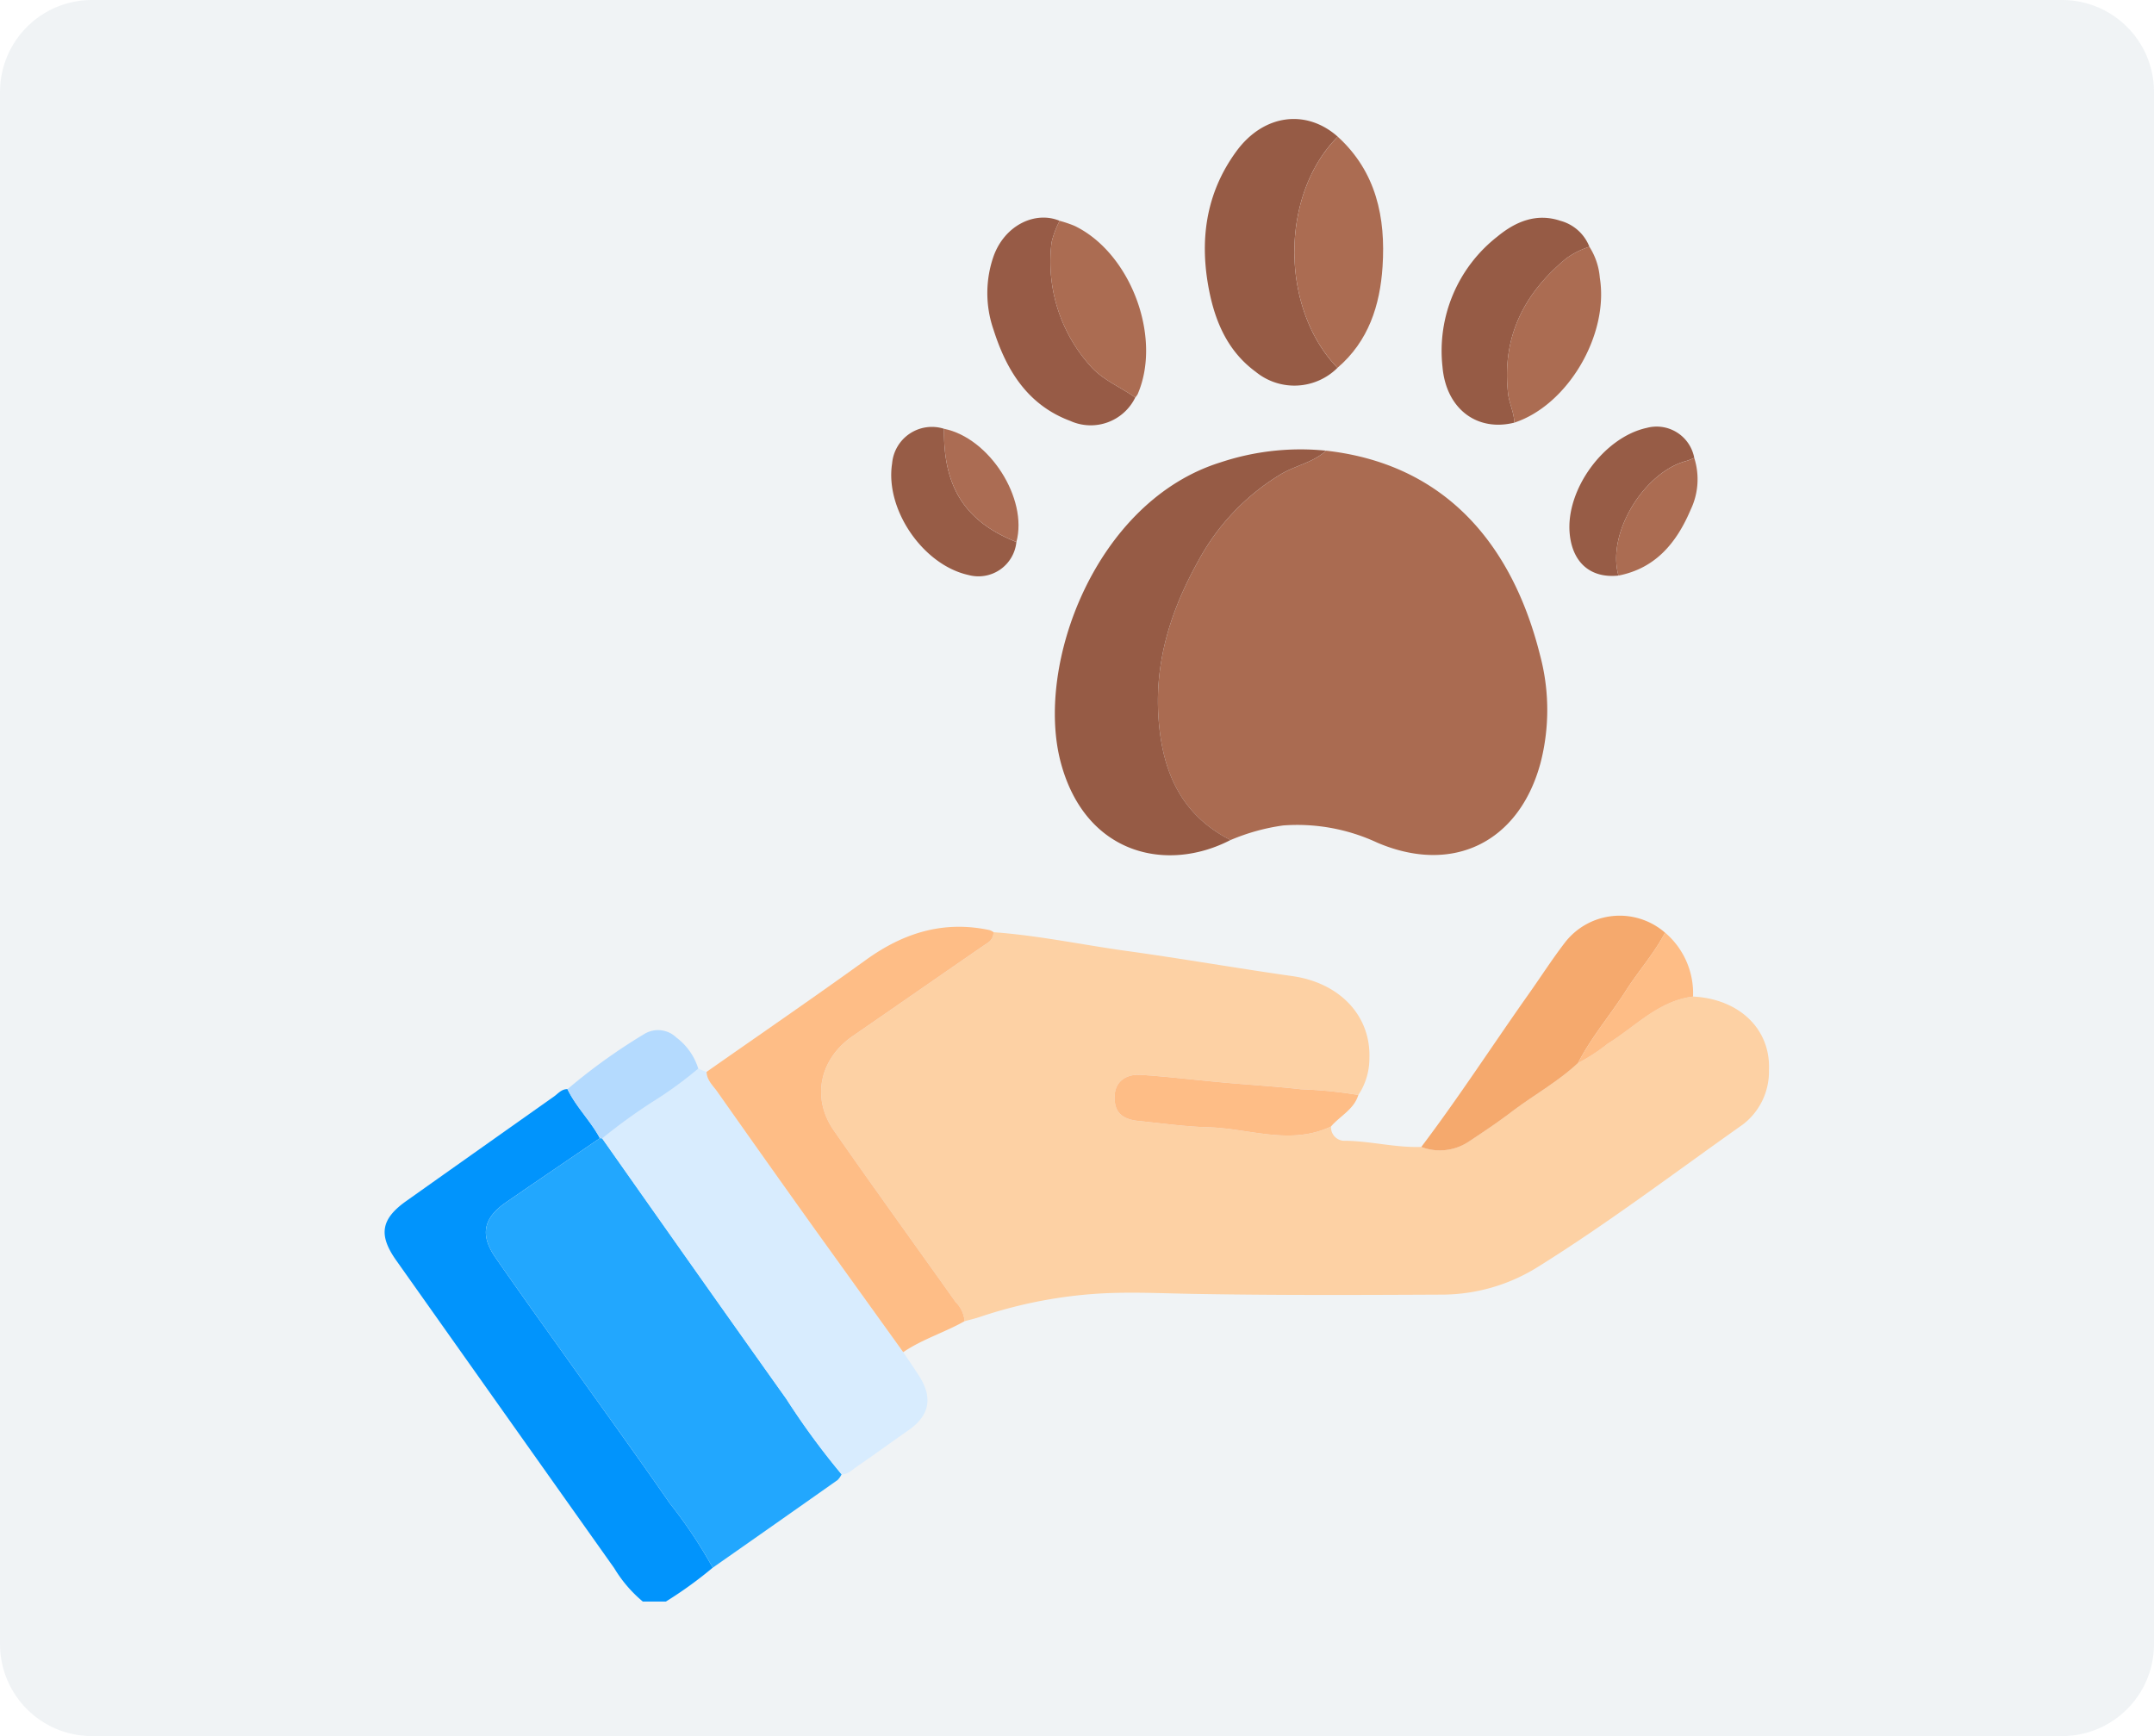 <svg xmlns="http://www.w3.org/2000/svg" xmlns:xlink="http://www.w3.org/1999/xlink" width="218.137" height="175.829" viewBox="0 0 218.137 175.829">
  <defs>
    <clipPath id="clip-path">
      <rect id="Rectángulo_322105" data-name="Rectángulo 322105" width="218.137" height="175.829" transform="translate(263.786 14.173)" fill="none"/>
    </clipPath>
  </defs>
  <g id="Grupo_254613" data-name="Grupo 254613" transform="translate(-443.786 -515.173)">
    <g id="Grupo_254602" data-name="Grupo 254602" transform="translate(180 501)" opacity="0.52">
      <g id="Grupo_254601" data-name="Grupo 254601">
        <g id="Grupo_254600" data-name="Grupo 254600" clip-path="url(#clip-path)">
          <path id="Trazado_272484" data-name="Trazado 272484" d="M472.611,190H273.1a9.312,9.312,0,0,1-9.312-9.312V23.485a9.312,9.312,0,0,1,9.312-9.312H472.611a9.312,9.312,0,0,1,9.312,9.312V180.69A9.312,9.312,0,0,1,472.611,190" fill="#e2e8ec"/>
        </g>
      </g>
    </g>
    <path id="Trazado_272522" data-name="Trazado 272522" d="M328.88,176.371a13.332,13.332,0,0,1-2.889-3.377q-11.045-15.579-22.077-31.168c-1.828-2.583-1.553-4.2,1.028-6.024q7.463-5.291,14.936-10.569c.424-.3.775-.768,1.378-.756.869,1.805,2.34,3.212,3.283,4.969-3.174,2.168-6.356,4.324-9.518,6.507-2.3,1.585-2.639,3.3-1.056,5.588,2.185,3.16,4.431,6.278,6.658,9.409,3.665,5.152,7.383,10.268,10.983,15.465a47.621,47.621,0,0,1,4.359,6.529,41.086,41.086,0,0,1-4.739,3.427Z" transform="translate(180 501)" fill="#0194fc"/>
    <path id="Trazado_272523" data-name="Trazado 272523" d="M364.4,108.585c4.517.323,8.947,1.27,13.423,1.89,5.629.779,11.23,1.759,16.856,2.559,4.752.676,7.944,3.98,7.787,8.319a6.7,6.7,0,0,1-1.116,3.717,44.47,44.47,0,0,0-5.783-.575c-2.6-.3-5.218-.446-7.826-.682-2.8-.253-5.589-.591-8.391-.781-1.608-.108-2.593.745-2.674,2.037-.1,1.63.623,2.45,2.394,2.631,2.363.241,4.726.574,7.095.64,4.136.115,8.293,1.873,12.415-.079a1.371,1.371,0,0,0,1.487,1.447c2.567.039,5.078.715,7.652.623a5.292,5.292,0,0,0,4.88-.586c1.417-.944,2.84-1.887,4.194-2.917,2.239-1.7,4.731-3.062,6.8-5a17.933,17.933,0,0,0,3-1.954c2.807-1.726,5.126-4.338,8.645-4.774,4.688.244,7.873,3.291,7.693,7.458a6.75,6.75,0,0,1-2.634,5.494c-6.885,4.862-13.608,9.966-20.766,14.429a18.356,18.356,0,0,1-9.708,2.808c-8.448.041-16.9.075-25.345-.077-3.359-.061-6.7-.239-10.064.018a46.826,46.826,0,0,0-11.4,2.321c-.507.17-1.03.289-1.546.432a3.053,3.053,0,0,0-.91-1.939c-4.1-5.786-8.265-11.53-12.319-17.35-2.312-3.319-1.436-7.288,1.9-9.586,4.564-3.14,9.1-6.315,13.675-9.447a1.222,1.222,0,0,0,.582-1.081" transform="translate(180 501)" fill="#fdd1a4"/>
    <path id="Trazado_272524" data-name="Trazado 272524" d="M398.073,59.816c12.007,1.341,18.858,9.42,21.68,20.729a21.471,21.471,0,0,1,.051,10.868c-2.155,8.056-8.875,11.382-16.546,8.1a19.172,19.172,0,0,0-9.526-1.74,21.033,21.033,0,0,0-5.331,1.479c-5.255-2.674-7.039-7.333-7.321-12.837-.286-5.58,1.391-10.67,4.069-15.453A22.98,22.98,0,0,1,393.5,62.2c1.492-.89,3.271-1.179,4.577-2.382" transform="translate(180 501)" fill="#aa6b51"/>
    <path id="Trazado_272525" data-name="Trazado 272525" d="M335.965,172.944a47.683,47.683,0,0,0-4.359-6.529c-3.6-5.2-7.318-10.312-10.983-15.464-2.227-3.131-4.472-6.25-6.658-9.41-1.583-2.289-1.24-4,1.056-5.587,3.162-2.184,6.344-4.34,9.518-6.508a1.481,1.481,0,0,1,.23.022c6.211,8.8,12.4,17.608,18.646,26.381a76.438,76.438,0,0,0,5.6,7.639,2.164,2.164,0,0,1-.4.574q-6.315,4.454-12.646,8.882" transform="translate(180 501)" fill="#22a7fe"/>
    <path id="Trazado_272526" data-name="Trazado 272526" d="M349.015,163.487a76.438,76.438,0,0,1-5.6-7.639q-9.366-13.16-18.645-26.38a56.723,56.723,0,0,1,5.285-3.819A39.1,39.1,0,0,0,334.5,122.4l.84.342c.027.854.66,1.4,1.1,2.016q4.827,6.868,9.713,13.7,4.538,6.35,9.112,12.672c.537.8,1.089,1.6,1.61,2.413,1.41,2.206,1.031,4.018-1.1,5.491-1.753,1.214-3.467,2.485-5.229,3.684-.466.317-.884.793-1.532.777" transform="translate(180 501)" fill="#d8ecfe"/>
    <path id="Trazado_272527" data-name="Trazado 272527" d="M398.073,59.816c-1.306,1.2-3.085,1.492-4.577,2.382a22.98,22.98,0,0,0-8.347,8.759c-2.678,4.783-4.355,9.873-4.069,15.453.282,5.5,2.066,10.163,7.321,12.837-6.439,3.34-14.661,1.5-17.172-7.784-2.684-9.916,3.506-26.542,16.19-30.472a25.644,25.644,0,0,1,10.654-1.175" transform="translate(180 501)" fill="#965b45"/>
    <path id="Trazado_272528" data-name="Trazado 272528" d="M355.261,151.122q-4.557-6.334-9.111-12.672-4.881-6.831-9.714-13.7c-.436-.62-1.068-1.162-1.1-2.016,5.392-3.78,10.821-7.508,16.163-11.358,3.794-2.735,7.864-4,12.516-3a1.6,1.6,0,0,1,.382.2,1.222,1.222,0,0,1-.582,1.081c-4.57,3.132-9.111,6.307-13.675,9.447-3.341,2.3-4.217,6.267-1.9,9.586,4.054,5.82,8.216,11.564,12.319,17.35a3.053,3.053,0,0,1,.91,1.939c-2.019,1.144-4.275,1.819-6.207,3.134" transform="translate(180 501)" fill="#febd86"/>
    <path id="Trazado_272529" data-name="Trazado 272529" d="M399.235,51.425a6.186,6.186,0,0,1-8.272.412c-2.762-2.018-4.063-4.934-4.711-8.159-1.023-5.089-.382-9.921,2.751-14.193,2.744-3.742,7.058-4.306,10.257-1.47-5.916,5.953-5.782,17.482-.025,23.41" transform="translate(180 501)" fill="#965b45"/>
    <path id="Trazado_272530" data-name="Trazado 272530" d="M423.593,121.833c-2.069,1.933-4.561,3.291-6.8,5-1.354,1.03-2.777,1.973-4.194,2.917a5.292,5.292,0,0,1-4.88.586c3.812-5.043,7.245-10.352,10.893-15.511,1.207-1.707,2.338-3.471,3.608-5.13a7.006,7.006,0,0,1,10.186-1.065c-1.09,2.106-2.684,3.872-3.95,5.859-1.578,2.478-3.513,4.72-4.863,7.349" transform="translate(180 501)" fill="#f5a96d"/>
    <path id="Trazado_272531" data-name="Trazado 272531" d="M399.235,51.425c-5.757-5.928-5.891-17.457.025-23.41,3.908,3.562,4.863,8.2,4.538,13.165-.256,3.916-1.419,7.554-4.563,10.245" transform="translate(180 501)" fill="#ab6c52"/>
    <path id="Trazado_272532" data-name="Trazado 272532" d="M417.138,56.979c-3.781.941-6.912-1.4-7.271-5.672a14.68,14.68,0,0,1,5.565-13.18c1.819-1.5,3.936-2.41,6.381-1.591a4.367,4.367,0,0,1,2.934,2.629,8.356,8.356,0,0,0-2.336,1.172c-4.3,3.547-6.536,7.959-5.906,13.662.114,1.033.62,1.948.633,2.98" transform="translate(180 501)" fill="#965b45"/>
    <path id="Trazado_272533" data-name="Trazado 272533" d="M378.753,54.436a5.021,5.021,0,0,1-6.58,2.366c-4.309-1.608-6.465-5.114-7.777-9.254a11.3,11.3,0,0,1,.021-7.454c1.151-3.151,4.239-4.575,6.681-3.557a9.206,9.206,0,0,0-.817,2.177,15.808,15.808,0,0,0,3.862,12.449c1.28,1.5,3.084,2.171,4.61,3.273" transform="translate(180 501)" fill="#975b46"/>
    <path id="Trazado_272534" data-name="Trazado 272534" d="M378.753,54.436c-1.526-1.1-3.33-1.775-4.61-3.273a15.808,15.808,0,0,1-3.862-12.449,9.206,9.206,0,0,1,.817-2.177,12.7,12.7,0,0,1,1.5.507c5.688,2.735,8.894,11.282,6.4,17.049a1.9,1.9,0,0,1-.252.343" transform="translate(180 501)" fill="#ab6c52"/>
    <path id="Trazado_272535" data-name="Trazado 272535" d="M398.581,128.261c-4.123,1.952-8.28.194-12.416.079-2.369-.065-4.731-.4-7.093-.64-1.773-.18-2.5-1-2.4-2.63.081-1.292,1.067-2.146,2.674-2.037,2.8.189,5.594.527,8.392.78,2.608.237,5.225.383,7.826.683a44.126,44.126,0,0,1,5.782.575c-.451,1.473-1.854,2.12-2.769,3.19" transform="translate(180 501)" fill="#febd86"/>
    <path id="Trazado_272536" data-name="Trazado 272536" d="M417.138,56.979c-.013-1.032-.519-1.947-.633-2.98-.63-5.7,1.607-10.115,5.906-13.662a8.356,8.356,0,0,1,2.336-1.172A6.836,6.836,0,0,1,425.8,42.3c.942,5.8-3.263,12.92-8.665,14.68" transform="translate(180 501)" fill="#ab6c52"/>
    <path id="Trazado_272537" data-name="Trazado 272537" d="M366.717,69.066a3.859,3.859,0,0,1-4.849,3.343c-4.611-1.013-8.47-6.647-7.737-11.3A4.045,4.045,0,0,1,359.39,57.6c-.092,5.914,2.139,9.4,7.327,11.467" transform="translate(180 501)" fill="#975c46"/>
    <path id="Trazado_272538" data-name="Trazado 272538" d="M427.689,72.465c-2.807.3-4.662-1.293-4.939-4.247-.415-4.452,3.451-9.76,7.8-10.708a3.873,3.873,0,0,1,4.814,3.039,7.953,7.953,0,0,1-.813.312c-4.191,1.1-8.091,7.232-6.863,11.6" transform="translate(180 501)" fill="#975c46"/>
    <path id="Trazado_272539" data-name="Trazado 272539" d="M334.5,122.4a39.226,39.226,0,0,1-4.446,3.253,56.4,56.4,0,0,0-5.285,3.818,1.494,1.494,0,0,0-.231-.022c-.943-1.757-2.414-3.164-3.283-4.969a58.986,58.986,0,0,1,7.767-5.579,2.671,2.671,0,0,1,3.264.353A6.224,6.224,0,0,1,334.5,122.4" transform="translate(180 501)" fill="#b4dafe"/>
    <path id="Trazado_272540" data-name="Trazado 272540" d="M427.689,72.465c-1.228-4.372,2.672-10.5,6.863-11.6a7.953,7.953,0,0,0,.813-.312A7.137,7.137,0,0,1,435,65.795c-1.407,3.313-3.519,5.929-7.307,6.67" transform="translate(180 501)" fill="#ab6c52"/>
    <path id="Trazado_272541" data-name="Trazado 272541" d="M366.717,69.066C361.529,67,359.3,63.513,359.39,57.6c4.589.915,8.518,7.064,7.327,11.467" transform="translate(180 501)" fill="#ab6c53"/>
    <path id="Trazado_272542" data-name="Trazado 272542" d="M423.593,121.833c1.35-2.629,3.285-4.871,4.863-7.349,1.266-1.987,2.86-3.753,3.95-5.859a8.066,8.066,0,0,1,2.835,6.48c-3.52.436-5.839,3.048-8.646,4.774a17.892,17.892,0,0,1-3,1.954" transform="translate(180 501)" fill="#febd86"/>
  </g>
</svg>
